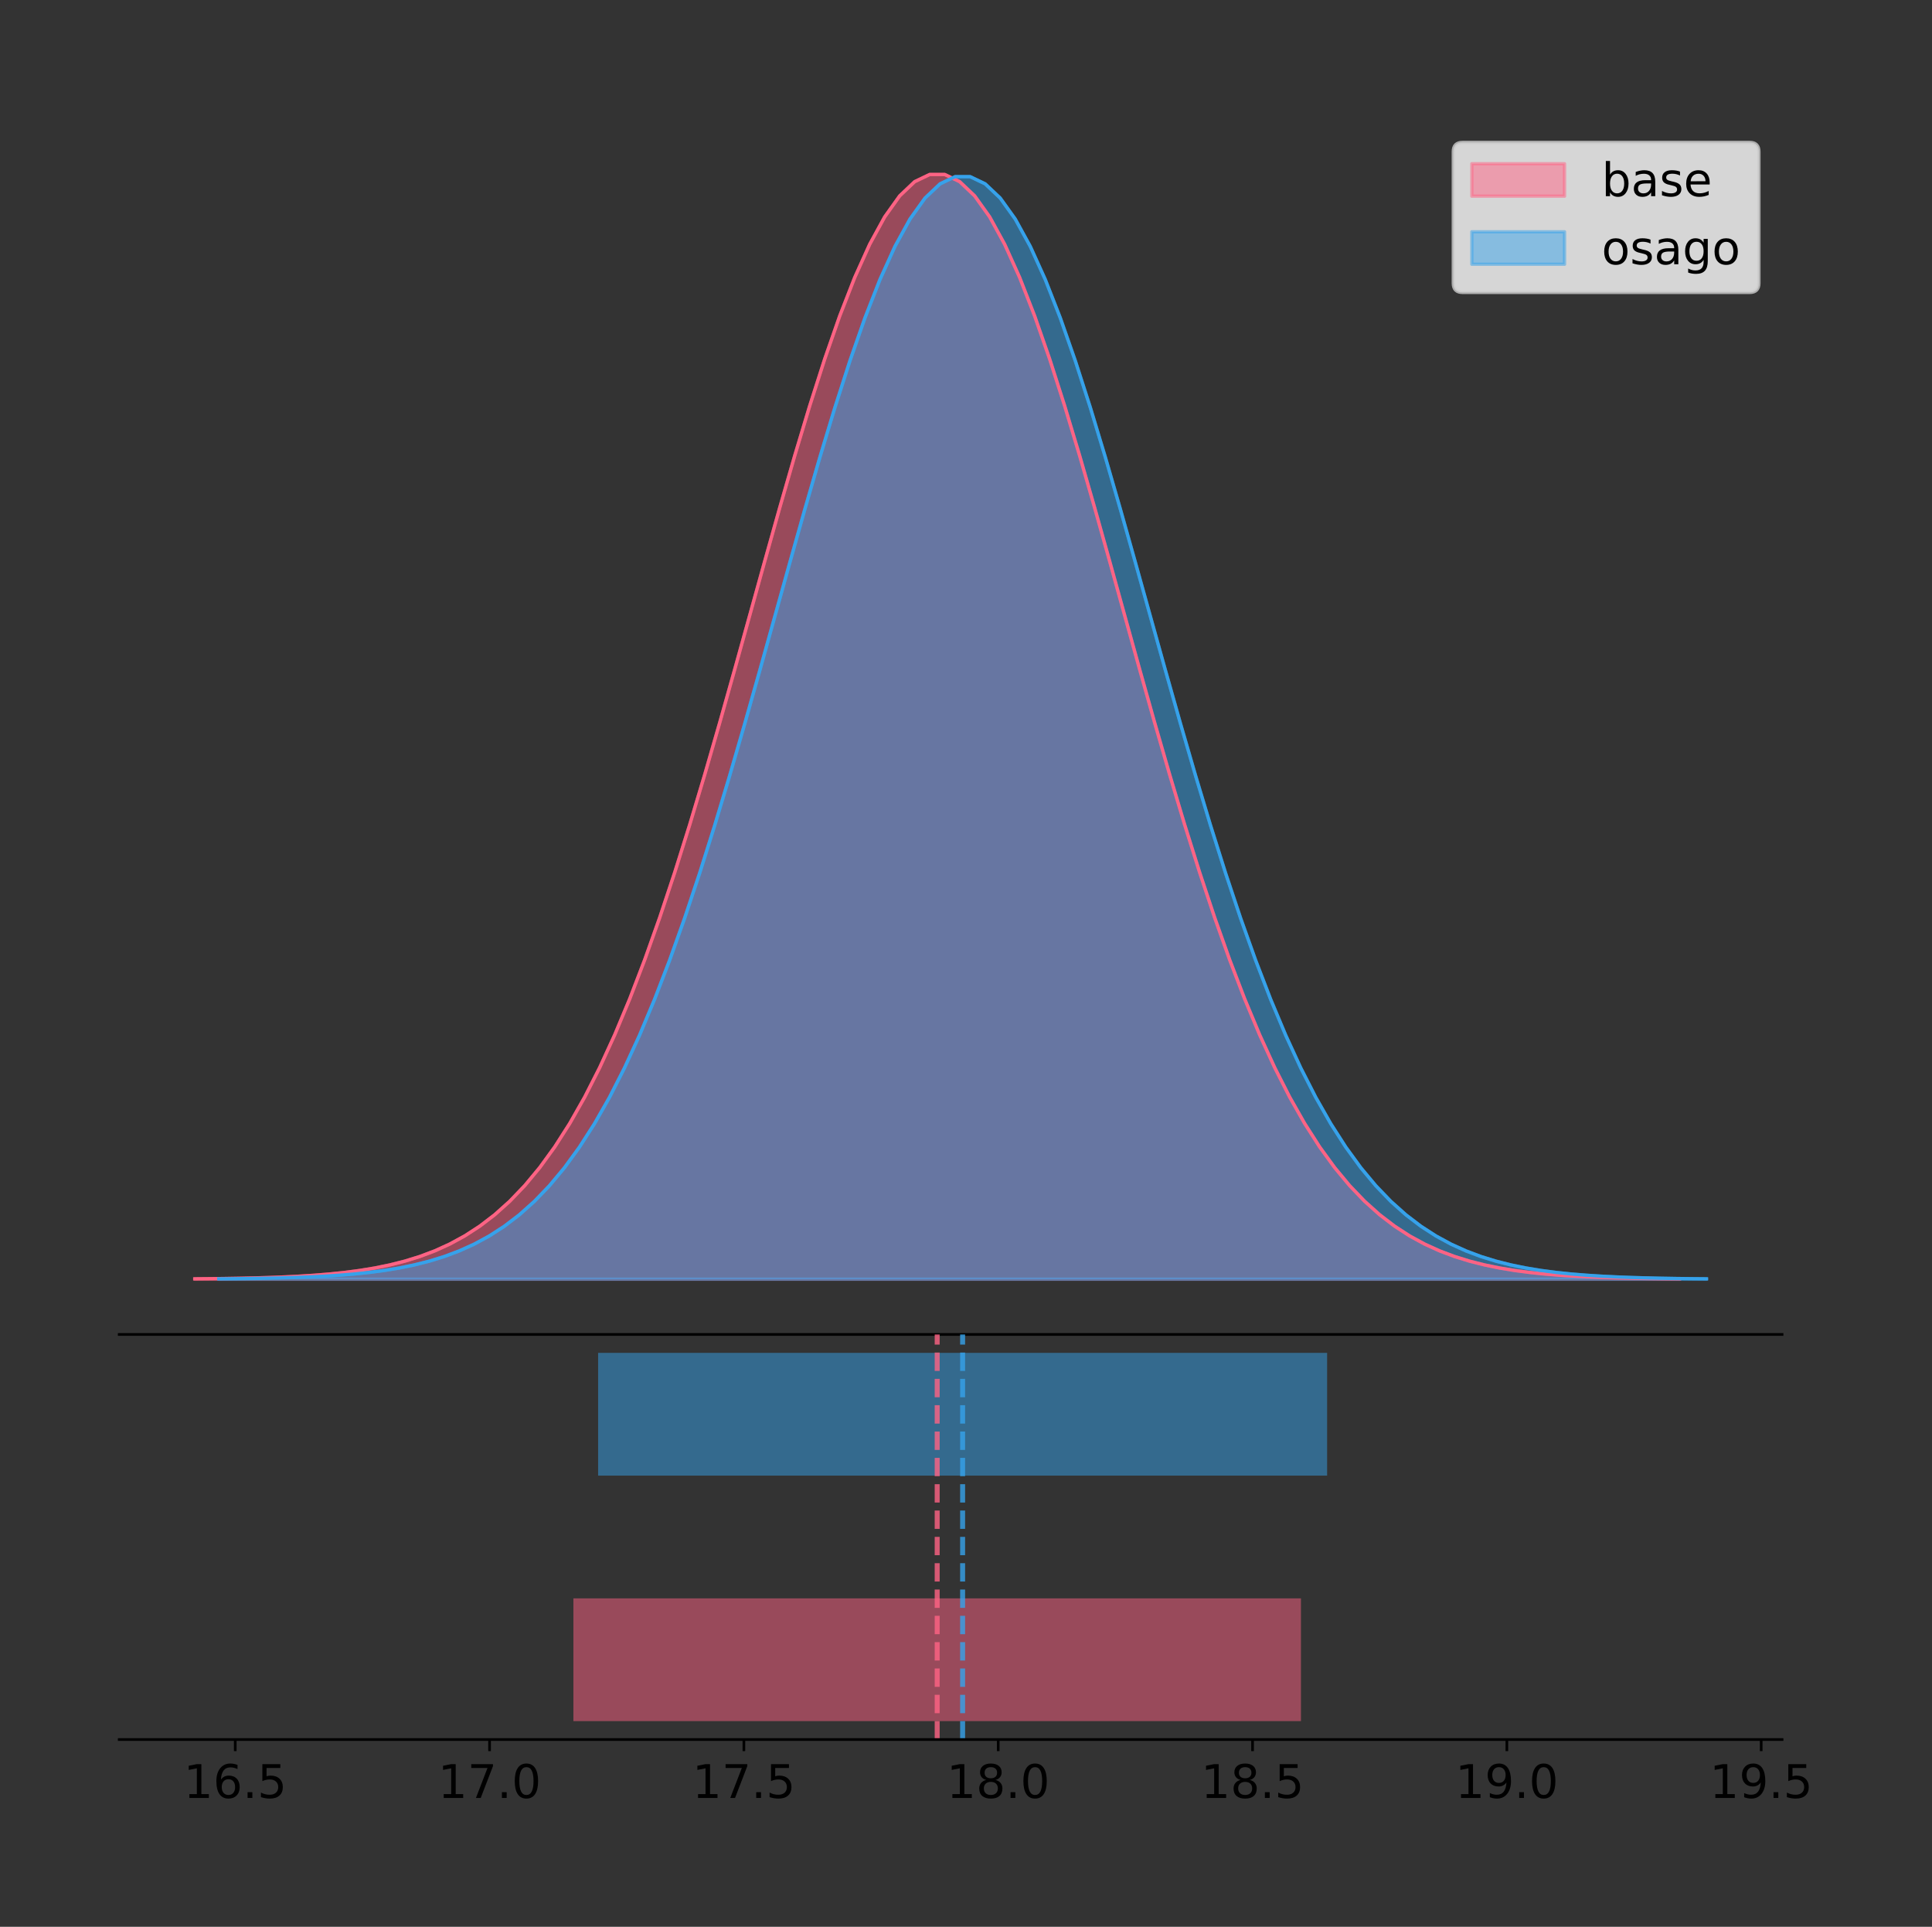 <?xml version="1.0" encoding="utf-8" standalone="no"?>
<!DOCTYPE svg PUBLIC "-//W3C//DTD SVG 1.1//EN"
  "http://www.w3.org/Graphics/SVG/1.1/DTD/svg11.dtd">
<!-- Created with matplotlib (https://matplotlib.org/) -->
<svg height="581.789pt" version="1.1" viewBox="0 0 583.48 581.789" width="583.48pt" xmlns="http://www.w3.org/2000/svg" xmlns:xlink="http://www.w3.org/1999/xlink">
 <rect x="0" y="0" width="583.48" height="581.789" fill="#333333" stroke="none"/>
 <defs>
  <style type="text/css">
*{stroke-linecap:butt;stroke-linejoin:round;}
  </style>
 </defs>
 <g id="figure_1">
  <g id="patch_1">
   <path d="M 0 581.789 
L 583.48 581.789 
L 583.48 0 
L 0 0 
z
" style="fill:none;"/>
  </g>
  <g id="axes_1">
   <g id="patch_2">
    <path d="M 36 402.93 
L 538.2 402.93 
L 538.2 36 
L 36 36 
z
" style="fill:none;"/>
   </g>
   <g id="PolyCollection_1">
    <defs>
     <path d="M 58.827 -195.538 
L 58.827 -195.65 
L 63.357 -195.692 
L 67.886 -195.749 
L 72.416 -195.825 
L 76.945 -195.925 
L 81.475 -196.058 
L 86.004 -196.23 
L 90.534 -196.455 
L 95.063 -196.744 
L 99.593 -197.115 
L 104.122 -197.585 
L 108.652 -198.179 
L 113.181 -198.923 
L 117.711 -199.848 
L 122.24 -200.99 
L 126.77 -202.39 
L 131.299 -204.093 
L 135.828 -206.151 
L 140.358 -208.617 
L 144.887 -211.552 
L 149.417 -215.017 
L 153.946 -219.078 
L 158.476 -223.801 
L 163.005 -229.25 
L 167.535 -235.488 
L 172.064 -242.572 
L 176.594 -250.552 
L 181.123 -259.468 
L 185.653 -269.344 
L 190.182 -280.192 
L 194.712 -292.002 
L 199.241 -304.744 
L 203.771 -318.365 
L 208.3 -332.786 
L 212.83 -347.901 
L 217.359 -363.58 
L 221.889 -379.667 
L 226.418 -395.98 
L 230.948 -412.318 
L 235.477 -428.462 
L 240.007 -444.18 
L 244.536 -459.23 
L 249.066 -473.372 
L 253.595 -486.366 
L 258.125 -497.987 
L 262.654 -508.025 
L 267.183 -516.294 
L 271.713 -522.64 
L 276.242 -526.94 
L 280.772 -529.111 
L 285.301 -529.111 
L 289.831 -526.94 
L 294.36 -522.64 
L 298.89 -516.294 
L 303.419 -508.025 
L 307.949 -497.987 
L 312.478 -486.366 
L 317.008 -473.372 
L 321.537 -459.23 
L 326.067 -444.18 
L 330.596 -428.462 
L 335.126 -412.318 
L 339.655 -395.98 
L 344.185 -379.667 
L 348.714 -363.58 
L 353.244 -347.901 
L 357.773 -332.786 
L 362.303 -318.365 
L 366.832 -304.744 
L 371.362 -292.002 
L 375.891 -280.192 
L 380.421 -269.344 
L 384.95 -259.468 
L 389.48 -250.552 
L 394.009 -242.572 
L 398.538 -235.488 
L 403.068 -229.25 
L 407.597 -223.801 
L 412.127 -219.078 
L 416.656 -215.017 
L 421.186 -211.552 
L 425.715 -208.617 
L 430.245 -206.151 
L 434.774 -204.093 
L 439.304 -202.39 
L 443.833 -200.99 
L 448.363 -199.848 
L 452.892 -198.923 
L 457.422 -198.179 
L 461.951 -197.585 
L 466.481 -197.115 
L 471.01 -196.744 
L 475.54 -196.455 
L 480.069 -196.23 
L 484.599 -196.058 
L 489.128 -195.925 
L 493.658 -195.825 
L 498.187 -195.749 
L 502.717 -195.692 
L 507.246 -195.65 
L 507.246 -195.538 
L 507.246 -195.538 
L 502.717 -195.538 
L 498.187 -195.538 
L 493.658 -195.538 
L 489.128 -195.538 
L 484.599 -195.538 
L 480.069 -195.538 
L 475.54 -195.538 
L 471.01 -195.538 
L 466.481 -195.538 
L 461.951 -195.538 
L 457.422 -195.538 
L 452.892 -195.538 
L 448.363 -195.538 
L 443.833 -195.538 
L 439.304 -195.538 
L 434.774 -195.538 
L 430.245 -195.538 
L 425.715 -195.538 
L 421.186 -195.538 
L 416.656 -195.538 
L 412.127 -195.538 
L 407.597 -195.538 
L 403.068 -195.538 
L 398.538 -195.538 
L 394.009 -195.538 
L 389.48 -195.538 
L 384.95 -195.538 
L 380.421 -195.538 
L 375.891 -195.538 
L 371.362 -195.538 
L 366.832 -195.538 
L 362.303 -195.538 
L 357.773 -195.538 
L 353.244 -195.538 
L 348.714 -195.538 
L 344.185 -195.538 
L 339.655 -195.538 
L 335.126 -195.538 
L 330.596 -195.538 
L 326.067 -195.538 
L 321.537 -195.538 
L 317.008 -195.538 
L 312.478 -195.538 
L 307.949 -195.538 
L 303.419 -195.538 
L 298.89 -195.538 
L 294.36 -195.538 
L 289.831 -195.538 
L 285.301 -195.538 
L 280.772 -195.538 
L 276.242 -195.538 
L 271.713 -195.538 
L 267.183 -195.538 
L 262.654 -195.538 
L 258.125 -195.538 
L 253.595 -195.538 
L 249.066 -195.538 
L 244.536 -195.538 
L 240.007 -195.538 
L 235.477 -195.538 
L 230.948 -195.538 
L 226.418 -195.538 
L 221.889 -195.538 
L 217.359 -195.538 
L 212.83 -195.538 
L 208.3 -195.538 
L 203.771 -195.538 
L 199.241 -195.538 
L 194.712 -195.538 
L 190.182 -195.538 
L 185.653 -195.538 
L 181.123 -195.538 
L 176.594 -195.538 
L 172.064 -195.538 
L 167.535 -195.538 
L 163.005 -195.538 
L 158.476 -195.538 
L 153.946 -195.538 
L 149.417 -195.538 
L 144.887 -195.538 
L 140.358 -195.538 
L 135.828 -195.538 
L 131.299 -195.538 
L 126.77 -195.538 
L 122.24 -195.538 
L 117.711 -195.538 
L 113.181 -195.538 
L 108.652 -195.538 
L 104.122 -195.538 
L 99.593 -195.538 
L 95.063 -195.538 
L 90.534 -195.538 
L 86.004 -195.538 
L 81.475 -195.538 
L 76.945 -195.538 
L 72.416 -195.538 
L 67.886 -195.538 
L 63.357 -195.538 
L 58.827 -195.538 
z
" id="m4044a03b87" style="stroke:#ff6384;stroke-opacity:0.5;"/>
    </defs>
    <g clip-path="url(#pcaab823e23)">
     <use style="fill:#ff6384;fill-opacity:0.5;stroke:#ff6384;stroke-opacity:0.5;" x="0" xlink:href="#m4044a03b87" y="581.789"/>
    </g>
   </g>
   <g id="PolyCollection_2">
    <defs>
     <path d="M 66.062 -195.538 
L 66.062 -195.65 
L 70.601 -195.692 
L 75.139 -195.749 
L 79.678 -195.824 
L 84.216 -195.925 
L 88.755 -196.057 
L 93.293 -196.229 
L 97.832 -196.453 
L 102.37 -196.742 
L 106.909 -197.112 
L 111.447 -197.581 
L 115.986 -198.174 
L 120.524 -198.916 
L 125.063 -199.839 
L 129.601 -200.979 
L 134.14 -202.376 
L 138.678 -204.076 
L 143.217 -206.13 
L 147.755 -208.591 
L 152.293 -211.52 
L 156.832 -214.978 
L 161.37 -219.031 
L 165.909 -223.745 
L 170.447 -229.183 
L 174.986 -235.409 
L 179.524 -242.479 
L 184.063 -250.443 
L 188.601 -259.341 
L 193.14 -269.198 
L 197.678 -280.024 
L 202.217 -291.811 
L 206.755 -304.528 
L 211.294 -318.122 
L 215.832 -332.513 
L 220.371 -347.599 
L 224.909 -363.247 
L 229.448 -379.301 
L 233.986 -395.582 
L 238.525 -411.888 
L 243.063 -428 
L 247.602 -443.686 
L 252.14 -458.707 
L 256.679 -472.82 
L 261.217 -485.789 
L 265.756 -497.386 
L 270.294 -507.404 
L 274.833 -515.658 
L 279.371 -521.99 
L 283.91 -526.282 
L 288.448 -528.449 
L 292.987 -528.449 
L 297.525 -526.282 
L 302.064 -521.99 
L 306.602 -515.658 
L 311.141 -507.404 
L 315.679 -497.386 
L 320.218 -485.789 
L 324.756 -472.82 
L 329.295 -458.707 
L 333.833 -443.686 
L 338.372 -428 
L 342.91 -411.888 
L 347.449 -395.582 
L 351.987 -379.301 
L 356.526 -363.247 
L 361.064 -347.599 
L 365.603 -332.513 
L 370.141 -318.122 
L 374.68 -304.528 
L 379.218 -291.811 
L 383.757 -280.024 
L 388.295 -269.198 
L 392.833 -259.341 
L 397.372 -250.443 
L 401.91 -242.479 
L 406.449 -235.409 
L 410.987 -229.183 
L 415.526 -223.745 
L 420.064 -219.031 
L 424.603 -214.978 
L 429.141 -211.52 
L 433.68 -208.591 
L 438.218 -206.13 
L 442.757 -204.076 
L 447.295 -202.376 
L 451.834 -200.979 
L 456.372 -199.839 
L 460.911 -198.916 
L 465.449 -198.174 
L 469.988 -197.581 
L 474.526 -197.112 
L 479.065 -196.742 
L 483.603 -196.453 
L 488.142 -196.229 
L 492.68 -196.057 
L 497.219 -195.925 
L 501.757 -195.824 
L 506.296 -195.749 
L 510.834 -195.692 
L 515.373 -195.65 
L 515.373 -195.538 
L 515.373 -195.538 
L 510.834 -195.538 
L 506.296 -195.538 
L 501.757 -195.538 
L 497.219 -195.538 
L 492.68 -195.538 
L 488.142 -195.538 
L 483.603 -195.538 
L 479.065 -195.538 
L 474.526 -195.538 
L 469.988 -195.538 
L 465.449 -195.538 
L 460.911 -195.538 
L 456.372 -195.538 
L 451.834 -195.538 
L 447.295 -195.538 
L 442.757 -195.538 
L 438.218 -195.538 
L 433.68 -195.538 
L 429.141 -195.538 
L 424.603 -195.538 
L 420.064 -195.538 
L 415.526 -195.538 
L 410.987 -195.538 
L 406.449 -195.538 
L 401.91 -195.538 
L 397.372 -195.538 
L 392.833 -195.538 
L 388.295 -195.538 
L 383.757 -195.538 
L 379.218 -195.538 
L 374.68 -195.538 
L 370.141 -195.538 
L 365.603 -195.538 
L 361.064 -195.538 
L 356.526 -195.538 
L 351.987 -195.538 
L 347.449 -195.538 
L 342.91 -195.538 
L 338.372 -195.538 
L 333.833 -195.538 
L 329.295 -195.538 
L 324.756 -195.538 
L 320.218 -195.538 
L 315.679 -195.538 
L 311.141 -195.538 
L 306.602 -195.538 
L 302.064 -195.538 
L 297.525 -195.538 
L 292.987 -195.538 
L 288.448 -195.538 
L 283.91 -195.538 
L 279.371 -195.538 
L 274.833 -195.538 
L 270.294 -195.538 
L 265.756 -195.538 
L 261.217 -195.538 
L 256.679 -195.538 
L 252.14 -195.538 
L 247.602 -195.538 
L 243.063 -195.538 
L 238.525 -195.538 
L 233.986 -195.538 
L 229.448 -195.538 
L 224.909 -195.538 
L 220.371 -195.538 
L 215.832 -195.538 
L 211.294 -195.538 
L 206.755 -195.538 
L 202.217 -195.538 
L 197.678 -195.538 
L 193.14 -195.538 
L 188.601 -195.538 
L 184.063 -195.538 
L 179.524 -195.538 
L 174.986 -195.538 
L 170.447 -195.538 
L 165.909 -195.538 
L 161.37 -195.538 
L 156.832 -195.538 
L 152.293 -195.538 
L 147.755 -195.538 
L 143.217 -195.538 
L 138.678 -195.538 
L 134.14 -195.538 
L 129.601 -195.538 
L 125.063 -195.538 
L 120.524 -195.538 
L 115.986 -195.538 
L 111.447 -195.538 
L 106.909 -195.538 
L 102.37 -195.538 
L 97.832 -195.538 
L 93.293 -195.538 
L 88.755 -195.538 
L 84.216 -195.538 
L 79.678 -195.538 
L 75.139 -195.538 
L 70.601 -195.538 
L 66.062 -195.538 
z
" id="mbb533073ea" style="stroke:#36a2eb;stroke-opacity:0.5;"/>
    </defs>
    <g clip-path="url(#pcaab823e23)">
     <use style="fill:#36a2eb;fill-opacity:0.5;stroke:#36a2eb;stroke-opacity:0.5;" x="0" xlink:href="#mbb533073ea" y="581.789"/>
    </g>
   </g>
   <g id="line2d_1">
    <path clip-path="url(#pcaab823e23)" d="M 58.827 386.139 
L 63.357 386.097 
L 67.886 386.04 
L 72.416 385.965 
L 76.945 385.864 
L 81.475 385.732 
L 86.004 385.559 
L 90.534 385.334 
L 95.063 385.045 
L 99.593 384.675 
L 104.122 384.204 
L 108.652 383.61 
L 113.181 382.867 
L 117.711 381.941 
L 122.24 380.799 
L 126.77 379.399 
L 131.299 377.696 
L 135.828 375.639 
L 140.358 373.172 
L 144.887 370.238 
L 149.417 366.772 
L 153.946 362.711 
L 158.476 357.989 
L 163.005 352.539 
L 167.535 346.301 
L 172.064 339.217 
L 176.594 331.237 
L 181.123 322.322 
L 185.653 312.445 
L 190.182 301.597 
L 194.712 289.787 
L 199.241 277.045 
L 203.771 263.424 
L 208.3 249.004 
L 212.83 233.888 
L 217.359 218.209 
L 221.889 202.123 
L 226.418 185.809 
L 230.948 169.471 
L 235.477 153.327 
L 240.007 137.61 
L 244.536 122.559 
L 249.066 108.418 
L 253.595 95.423 
L 258.125 83.803 
L 262.654 73.765 
L 267.183 65.495 
L 271.713 59.15 
L 276.242 54.85 
L 280.772 52.679 
L 285.301 52.679 
L 289.831 54.85 
L 294.36 59.15 
L 298.89 65.495 
L 303.419 73.765 
L 307.949 83.803 
L 312.478 95.423 
L 317.008 108.418 
L 321.537 122.559 
L 326.067 137.61 
L 330.596 153.327 
L 335.126 169.471 
L 339.655 185.809 
L 344.185 202.123 
L 348.714 218.209 
L 353.244 233.888 
L 357.773 249.004 
L 362.303 263.424 
L 366.832 277.045 
L 371.362 289.787 
L 375.891 301.597 
L 380.421 312.445 
L 384.95 322.322 
L 389.48 331.237 
L 394.009 339.217 
L 398.538 346.301 
L 403.068 352.539 
L 407.597 357.989 
L 412.127 362.711 
L 416.656 366.772 
L 421.186 370.238 
L 425.715 373.172 
L 430.245 375.639 
L 434.774 377.696 
L 439.304 379.399 
L 443.833 380.799 
L 448.363 381.941 
L 452.892 382.867 
L 457.422 383.61 
L 461.951 384.204 
L 466.481 384.675 
L 471.01 385.045 
L 475.54 385.334 
L 480.069 385.559 
L 484.599 385.732 
L 489.128 385.864 
L 493.658 385.965 
L 498.187 386.04 
L 502.717 386.097 
L 507.246 386.139 
" style="fill:none;stroke:#ff6384;stroke-linecap:square;"/>
   </g>
   <g id="line2d_2">
    <path clip-path="url(#pcaab823e23)" d="M 66.062 386.14 
L 70.601 386.097 
L 75.139 386.041 
L 79.678 385.965 
L 84.216 385.865 
L 88.755 385.733 
L 93.293 385.56 
L 97.832 385.336 
L 102.37 385.047 
L 106.909 384.678 
L 111.447 384.208 
L 115.986 383.616 
L 120.524 382.873 
L 125.063 381.95 
L 129.601 380.81 
L 134.14 379.413 
L 138.678 377.713 
L 143.217 375.66 
L 147.755 373.198 
L 152.293 370.27 
L 156.832 366.811 
L 161.37 362.758 
L 165.909 358.045 
L 170.447 352.606 
L 174.986 346.381 
L 179.524 339.31 
L 184.063 331.346 
L 188.601 322.449 
L 193.14 312.592 
L 197.678 301.765 
L 202.217 289.979 
L 206.755 277.262 
L 211.294 263.668 
L 215.832 249.276 
L 220.371 234.191 
L 224.909 218.542 
L 229.448 202.488 
L 233.986 186.207 
L 238.525 169.901 
L 243.063 153.789 
L 247.602 138.103 
L 252.14 123.082 
L 256.679 108.969 
L 261.217 96.001 
L 265.756 84.403 
L 270.294 74.385 
L 274.833 66.132 
L 279.371 59.799 
L 283.91 55.507 
L 288.448 53.341 
L 292.987 53.341 
L 297.525 55.507 
L 302.064 59.799 
L 306.602 66.132 
L 311.141 74.385 
L 315.679 84.403 
L 320.218 96.001 
L 324.756 108.969 
L 329.295 123.082 
L 333.833 138.103 
L 338.372 153.789 
L 342.91 169.901 
L 347.449 186.207 
L 351.987 202.488 
L 356.526 218.542 
L 361.064 234.191 
L 365.603 249.276 
L 370.141 263.668 
L 374.68 277.262 
L 379.218 289.979 
L 383.757 301.765 
L 388.295 312.592 
L 392.833 322.449 
L 397.372 331.346 
L 401.91 339.31 
L 406.449 346.381 
L 410.987 352.606 
L 415.526 358.045 
L 420.064 362.758 
L 424.603 366.811 
L 429.141 370.27 
L 433.68 373.198 
L 438.218 375.66 
L 442.757 377.713 
L 447.295 379.413 
L 451.834 380.81 
L 456.372 381.95 
L 460.911 382.873 
L 465.449 383.616 
L 469.988 384.208 
L 474.526 384.678 
L 479.065 385.047 
L 483.603 385.336 
L 488.142 385.56 
L 492.68 385.733 
L 497.219 385.865 
L 501.757 385.965 
L 506.296 386.041 
L 510.834 386.097 
L 515.373 386.14 
" style="fill:none;stroke:#36a2eb;stroke-linecap:square;"/>
   </g>
   <g id="patch_3">
    <path d="M 36 402.93 
L 538.2 402.93 
" style="fill:none;stroke:#000000;stroke-linecap:square;stroke-linejoin:miter;stroke-width:0.8;"/>
   </g>
   <g id="legend_1">
    <g id="patch_4">
     <path d="M 441.707 88.299 
L 528.4 88.299 
Q 531.2 88.299 531.2 85.499 
L 531.2 45.8 
Q 531.2 43 528.4 43 
L 441.707 43 
Q 438.907 43 438.907 45.8 
L 438.907 85.499 
Q 438.907 88.299 441.707 88.299 
z
" style="fill:#ffffff;opacity:0.8;stroke:#cccccc;stroke-linejoin:miter;"/>
    </g>
    <g id="patch_5">
     <path d="M 444.507 59.238 
L 472.507 59.238 
L 472.507 49.438 
L 444.507 49.438 
z
" style="fill:#ff6384;opacity:0.5;stroke:#ff6384;stroke-linejoin:miter;"/>
    </g>
    <g id="text_1">
     <!-- base -->
     <defs>
      <path d="M 48.688 27.297 
Q 48.688 37.203 44.609 42.844 
Q 40.531 48.484 33.406 48.484 
Q 26.266 48.484 22.188 42.844 
Q 18.109 37.203 18.109 27.297 
Q 18.109 17.391 22.188 11.75 
Q 26.266 6.109 33.406 6.109 
Q 40.531 6.109 44.609 11.75 
Q 48.688 17.391 48.688 27.297 
z
M 18.109 46.391 
Q 20.953 51.266 25.266 53.625 
Q 29.594 56 35.594 56 
Q 45.562 56 51.781 48.094 
Q 58.016 40.188 58.016 27.297 
Q 58.016 14.406 51.781 6.484 
Q 45.562 -1.422 35.594 -1.422 
Q 29.594 -1.422 25.266 0.953 
Q 20.953 3.328 18.109 8.203 
L 18.109 0 
L 9.078 0 
L 9.078 75.984 
L 18.109 75.984 
z
" id="DejaVuSans-98"/>
      <path d="M 34.281 27.484 
Q 23.391 27.484 19.188 25 
Q 14.984 22.516 14.984 16.5 
Q 14.984 11.719 18.141 8.906 
Q 21.297 6.109 26.703 6.109 
Q 34.188 6.109 38.703 11.406 
Q 43.219 16.703 43.219 25.484 
L 43.219 27.484 
z
M 52.203 31.203 
L 52.203 0 
L 43.219 0 
L 43.219 8.297 
Q 40.141 3.328 35.547 0.953 
Q 30.953 -1.422 24.312 -1.422 
Q 15.922 -1.422 10.953 3.297 
Q 6 8.016 6 15.922 
Q 6 25.141 12.172 29.828 
Q 18.359 34.516 30.609 34.516 
L 43.219 34.516 
L 43.219 35.406 
Q 43.219 41.609 39.141 45 
Q 35.062 48.391 27.688 48.391 
Q 23 48.391 18.547 47.266 
Q 14.109 46.141 10.016 43.891 
L 10.016 52.203 
Q 14.938 54.109 19.578 55.047 
Q 24.219 56 28.609 56 
Q 40.484 56 46.344 49.844 
Q 52.203 43.703 52.203 31.203 
z
" id="DejaVuSans-97"/>
      <path d="M 44.281 53.078 
L 44.281 44.578 
Q 40.484 46.531 36.375 47.5 
Q 32.281 48.484 27.875 48.484 
Q 21.188 48.484 17.844 46.438 
Q 14.5 44.391 14.5 40.281 
Q 14.5 37.156 16.891 35.375 
Q 19.281 33.594 26.516 31.984 
L 29.594 31.297 
Q 39.156 29.25 43.188 25.516 
Q 47.219 21.781 47.219 15.094 
Q 47.219 7.469 41.188 3.016 
Q 35.156 -1.422 24.609 -1.422 
Q 20.219 -1.422 15.453 -0.562 
Q 10.688 0.297 5.422 2 
L 5.422 11.281 
Q 10.406 8.688 15.234 7.391 
Q 20.062 6.109 24.812 6.109 
Q 31.156 6.109 34.562 8.281 
Q 37.984 10.453 37.984 14.406 
Q 37.984 18.062 35.516 20.016 
Q 33.062 21.969 24.703 23.781 
L 21.578 24.516 
Q 13.234 26.266 9.516 29.906 
Q 5.812 33.547 5.812 39.891 
Q 5.812 47.609 11.281 51.797 
Q 16.75 56 26.812 56 
Q 31.781 56 36.172 55.266 
Q 40.578 54.547 44.281 53.078 
z
" id="DejaVuSans-115"/>
      <path d="M 56.203 29.594 
L 56.203 25.203 
L 14.891 25.203 
Q 15.484 15.922 20.484 11.062 
Q 25.484 6.203 34.422 6.203 
Q 39.594 6.203 44.453 7.469 
Q 49.312 8.734 54.109 11.281 
L 54.109 2.781 
Q 49.266 0.734 44.188 -0.344 
Q 39.109 -1.422 33.891 -1.422 
Q 20.797 -1.422 13.156 6.188 
Q 5.516 13.812 5.516 26.812 
Q 5.516 40.234 12.766 48.109 
Q 20.016 56 32.328 56 
Q 43.359 56 49.781 48.891 
Q 56.203 41.797 56.203 29.594 
z
M 47.219 32.234 
Q 47.125 39.594 43.094 43.984 
Q 39.062 48.391 32.422 48.391 
Q 24.906 48.391 20.391 44.141 
Q 15.875 39.891 15.188 32.172 
z
" id="DejaVuSans-101"/>
     </defs>
     <g transform="translate(483.707 59.238)scale(0.14 -0.14)">
      <use xlink:href="#DejaVuSans-98"/>
      <use x="63.477" xlink:href="#DejaVuSans-97"/>
      <use x="124.756" xlink:href="#DejaVuSans-115"/>
      <use x="176.855" xlink:href="#DejaVuSans-101"/>
     </g>
    </g>
    <g id="patch_6">
     <path d="M 444.507 79.787 
L 472.507 79.787 
L 472.507 69.987 
L 444.507 69.987 
z
" style="fill:#36a2eb;opacity:0.5;stroke:#36a2eb;stroke-linejoin:miter;"/>
    </g>
    <g id="text_2">
     <!-- osago -->
     <defs>
      <path d="M 30.609 48.391 
Q 23.391 48.391 19.188 42.75 
Q 14.984 37.109 14.984 27.297 
Q 14.984 17.484 19.156 11.844 
Q 23.344 6.203 30.609 6.203 
Q 37.797 6.203 41.984 11.859 
Q 46.188 17.531 46.188 27.297 
Q 46.188 37.016 41.984 42.703 
Q 37.797 48.391 30.609 48.391 
z
M 30.609 56 
Q 42.328 56 49.016 48.375 
Q 55.719 40.766 55.719 27.297 
Q 55.719 13.875 49.016 6.219 
Q 42.328 -1.422 30.609 -1.422 
Q 18.844 -1.422 12.172 6.219 
Q 5.516 13.875 5.516 27.297 
Q 5.516 40.766 12.172 48.375 
Q 18.844 56 30.609 56 
z
" id="DejaVuSans-111"/>
      <path d="M 45.406 27.984 
Q 45.406 37.75 41.375 43.109 
Q 37.359 48.484 30.078 48.484 
Q 22.859 48.484 18.828 43.109 
Q 14.797 37.75 14.797 27.984 
Q 14.797 18.266 18.828 12.891 
Q 22.859 7.516 30.078 7.516 
Q 37.359 7.516 41.375 12.891 
Q 45.406 18.266 45.406 27.984 
z
M 54.391 6.781 
Q 54.391 -7.172 48.188 -13.984 
Q 42 -20.797 29.203 -20.797 
Q 24.469 -20.797 20.266 -20.094 
Q 16.062 -19.391 12.109 -17.922 
L 12.109 -9.188 
Q 16.062 -11.328 19.922 -12.344 
Q 23.781 -13.375 27.781 -13.375 
Q 36.625 -13.375 41.016 -8.766 
Q 45.406 -4.156 45.406 5.172 
L 45.406 9.625 
Q 42.625 4.781 38.281 2.391 
Q 33.938 0 27.875 0 
Q 17.828 0 11.672 7.656 
Q 5.516 15.328 5.516 27.984 
Q 5.516 40.672 11.672 48.328 
Q 17.828 56 27.875 56 
Q 33.938 56 38.281 53.609 
Q 42.625 51.219 45.406 46.391 
L 45.406 54.688 
L 54.391 54.688 
z
" id="DejaVuSans-103"/>
     </defs>
     <g transform="translate(483.707 79.787)scale(0.14 -0.14)">
      <use xlink:href="#DejaVuSans-111"/>
      <use x="61.182" xlink:href="#DejaVuSans-115"/>
      <use x="113.281" xlink:href="#DejaVuSans-97"/>
      <use x="174.561" xlink:href="#DejaVuSans-103"/>
      <use x="238.037" xlink:href="#DejaVuSans-111"/>
     </g>
    </g>
   </g>
  </g>
  <g id="axes_2">
   <g id="patch_7">
    <path d="M 36 525.24 
L 538.2 525.24 
L 538.2 402.93 
L 36 402.93 
z
" style="fill:none;"/>
   </g>
   <g id="patch_8">
    <path clip-path="url(#p54e2b783c8)" d="M 173.174 519.68 
L 392.899 519.68 
L 392.899 482.617 
L 173.174 482.617 
z
" style="fill:#ff6384;opacity:0.5;"/>
   </g>
   <g id="patch_9">
    <path clip-path="url(#p54e2b783c8)" d="M 180.636 445.553 
L 400.799 445.553 
L 400.799 408.49 
L 180.636 408.49 
z
" style="fill:#36a2eb;opacity:0.5;"/>
   </g>
   <g id="matplotlib.axis_1">
    <g id="xtick_1">
     <g id="line2d_3">
      <defs>
       <path d="M 0 0 
L 0 3.5 
" id="meedcf8eabe" style="stroke:#000000;stroke-width:0.8;"/>
      </defs>
      <g>
       <use style="stroke:#000000;stroke-width:0.8;" x="71.047" xlink:href="#meedcf8eabe" y="525.24"/>
      </g>
     </g>
     <g id="text_3">
      <!-- 16.5 -->
      <defs>
       <path d="M 12.406 8.297 
L 28.516 8.297 
L 28.516 63.922 
L 10.984 60.406 
L 10.984 69.391 
L 28.422 72.906 
L 38.281 72.906 
L 38.281 8.297 
L 54.391 8.297 
L 54.391 0 
L 12.406 0 
z
" id="DejaVuSans-49"/>
       <path d="M 33.016 40.375 
Q 26.375 40.375 22.484 35.828 
Q 18.609 31.297 18.609 23.391 
Q 18.609 15.531 22.484 10.953 
Q 26.375 6.391 33.016 6.391 
Q 39.656 6.391 43.531 10.953 
Q 47.406 15.531 47.406 23.391 
Q 47.406 31.297 43.531 35.828 
Q 39.656 40.375 33.016 40.375 
z
M 52.594 71.297 
L 52.594 62.312 
Q 48.875 64.062 45.094 64.984 
Q 41.312 65.922 37.594 65.922 
Q 27.828 65.922 22.672 59.328 
Q 17.531 52.734 16.797 39.406 
Q 19.672 43.656 24.016 45.922 
Q 28.375 48.188 33.594 48.188 
Q 44.578 48.188 50.953 41.516 
Q 57.328 34.859 57.328 23.391 
Q 57.328 12.156 50.688 5.359 
Q 44.047 -1.422 33.016 -1.422 
Q 20.359 -1.422 13.672 8.266 
Q 6.984 17.969 6.984 36.375 
Q 6.984 53.656 15.188 63.938 
Q 23.391 74.219 37.203 74.219 
Q 40.922 74.219 44.703 73.484 
Q 48.484 72.75 52.594 71.297 
z
" id="DejaVuSans-54"/>
       <path d="M 10.688 12.406 
L 21 12.406 
L 21 0 
L 10.688 0 
z
" id="DejaVuSans-46"/>
       <path d="M 10.797 72.906 
L 49.516 72.906 
L 49.516 64.594 
L 19.828 64.594 
L 19.828 46.734 
Q 21.969 47.469 24.109 47.828 
Q 26.266 48.188 28.422 48.188 
Q 40.625 48.188 47.75 41.5 
Q 54.891 34.812 54.891 23.391 
Q 54.891 11.625 47.562 5.094 
Q 40.234 -1.422 26.906 -1.422 
Q 22.312 -1.422 17.547 -0.641 
Q 12.797 0.141 7.719 1.703 
L 7.719 11.625 
Q 12.109 9.234 16.797 8.062 
Q 21.484 6.891 26.703 6.891 
Q 35.156 6.891 40.078 11.328 
Q 45.016 15.766 45.016 23.391 
Q 45.016 31 40.078 35.438 
Q 35.156 39.891 26.703 39.891 
Q 22.75 39.891 18.812 39.016 
Q 14.891 38.141 10.797 36.281 
z
" id="DejaVuSans-53"/>
      </defs>
      <g transform="translate(55.461 542.878)scale(0.14 -0.14)">
       <use xlink:href="#DejaVuSans-49"/>
       <use x="63.623" xlink:href="#DejaVuSans-54"/>
       <use x="127.246" xlink:href="#DejaVuSans-46"/>
       <use x="159.033" xlink:href="#DejaVuSans-53"/>
      </g>
     </g>
    </g>
    <g id="xtick_2">
     <g id="line2d_4">
      <g>
       <use style="stroke:#000000;stroke-width:0.8;" x="147.855" xlink:href="#meedcf8eabe" y="525.24"/>
      </g>
     </g>
     <g id="text_4">
      <!-- 17.0 -->
      <defs>
       <path d="M 8.203 72.906 
L 55.078 72.906 
L 55.078 68.703 
L 28.609 0 
L 18.312 0 
L 43.219 64.594 
L 8.203 64.594 
z
" id="DejaVuSans-55"/>
       <path d="M 31.781 66.406 
Q 24.172 66.406 20.328 58.906 
Q 16.5 51.422 16.5 36.375 
Q 16.5 21.391 20.328 13.891 
Q 24.172 6.391 31.781 6.391 
Q 39.453 6.391 43.281 13.891 
Q 47.125 21.391 47.125 36.375 
Q 47.125 51.422 43.281 58.906 
Q 39.453 66.406 31.781 66.406 
z
M 31.781 74.219 
Q 44.047 74.219 50.516 64.516 
Q 56.984 54.828 56.984 36.375 
Q 56.984 17.969 50.516 8.266 
Q 44.047 -1.422 31.781 -1.422 
Q 19.531 -1.422 13.062 8.266 
Q 6.594 17.969 6.594 36.375 
Q 6.594 54.828 13.062 64.516 
Q 19.531 74.219 31.781 74.219 
z
" id="DejaVuSans-48"/>
      </defs>
      <g transform="translate(132.269 542.878)scale(0.14 -0.14)">
       <use xlink:href="#DejaVuSans-49"/>
       <use x="63.623" xlink:href="#DejaVuSans-55"/>
       <use x="127.246" xlink:href="#DejaVuSans-46"/>
       <use x="159.033" xlink:href="#DejaVuSans-48"/>
      </g>
     </g>
    </g>
    <g id="xtick_3">
     <g id="line2d_5">
      <g>
       <use style="stroke:#000000;stroke-width:0.8;" x="224.663" xlink:href="#meedcf8eabe" y="525.24"/>
      </g>
     </g>
     <g id="text_5">
      <!-- 17.5 -->
      <g transform="translate(209.077 542.878)scale(0.14 -0.14)">
       <use xlink:href="#DejaVuSans-49"/>
       <use x="63.623" xlink:href="#DejaVuSans-55"/>
       <use x="127.246" xlink:href="#DejaVuSans-46"/>
       <use x="159.033" xlink:href="#DejaVuSans-53"/>
      </g>
     </g>
    </g>
    <g id="xtick_4">
     <g id="line2d_6">
      <g>
       <use style="stroke:#000000;stroke-width:0.8;" x="301.471" xlink:href="#meedcf8eabe" y="525.24"/>
      </g>
     </g>
     <g id="text_6">
      <!-- 18.0 -->
      <defs>
       <path d="M 31.781 34.625 
Q 24.75 34.625 20.719 30.859 
Q 16.703 27.094 16.703 20.516 
Q 16.703 13.922 20.719 10.156 
Q 24.75 6.391 31.781 6.391 
Q 38.812 6.391 42.859 10.172 
Q 46.922 13.969 46.922 20.516 
Q 46.922 27.094 42.891 30.859 
Q 38.875 34.625 31.781 34.625 
z
M 21.922 38.812 
Q 15.578 40.375 12.031 44.719 
Q 8.5 49.078 8.5 55.328 
Q 8.5 64.062 14.719 69.141 
Q 20.953 74.219 31.781 74.219 
Q 42.672 74.219 48.875 69.141 
Q 55.078 64.062 55.078 55.328 
Q 55.078 49.078 51.531 44.719 
Q 48 40.375 41.703 38.812 
Q 48.828 37.156 52.797 32.312 
Q 56.781 27.484 56.781 20.516 
Q 56.781 9.906 50.312 4.234 
Q 43.844 -1.422 31.781 -1.422 
Q 19.734 -1.422 13.25 4.234 
Q 6.781 9.906 6.781 20.516 
Q 6.781 27.484 10.781 32.312 
Q 14.797 37.156 21.922 38.812 
z
M 18.312 54.391 
Q 18.312 48.734 21.844 45.562 
Q 25.391 42.391 31.781 42.391 
Q 38.141 42.391 41.719 45.562 
Q 45.312 48.734 45.312 54.391 
Q 45.312 60.062 41.719 63.234 
Q 38.141 66.406 31.781 66.406 
Q 25.391 66.406 21.844 63.234 
Q 18.312 60.062 18.312 54.391 
z
" id="DejaVuSans-56"/>
      </defs>
      <g transform="translate(285.885 542.878)scale(0.14 -0.14)">
       <use xlink:href="#DejaVuSans-49"/>
       <use x="63.623" xlink:href="#DejaVuSans-56"/>
       <use x="127.246" xlink:href="#DejaVuSans-46"/>
       <use x="159.033" xlink:href="#DejaVuSans-48"/>
      </g>
     </g>
    </g>
    <g id="xtick_5">
     <g id="line2d_7">
      <g>
       <use style="stroke:#000000;stroke-width:0.8;" x="378.278" xlink:href="#meedcf8eabe" y="525.24"/>
      </g>
     </g>
     <g id="text_7">
      <!-- 18.5 -->
      <g transform="translate(362.692 542.878)scale(0.14 -0.14)">
       <use xlink:href="#DejaVuSans-49"/>
       <use x="63.623" xlink:href="#DejaVuSans-56"/>
       <use x="127.246" xlink:href="#DejaVuSans-46"/>
       <use x="159.033" xlink:href="#DejaVuSans-53"/>
      </g>
     </g>
    </g>
    <g id="xtick_6">
     <g id="line2d_8">
      <g>
       <use style="stroke:#000000;stroke-width:0.8;" x="455.086" xlink:href="#meedcf8eabe" y="525.24"/>
      </g>
     </g>
     <g id="text_8">
      <!-- 19.0 -->
      <defs>
       <path d="M 10.984 1.516 
L 10.984 10.5 
Q 14.703 8.734 18.5 7.812 
Q 22.312 6.891 25.984 6.891 
Q 35.75 6.891 40.891 13.453 
Q 46.047 20.016 46.781 33.406 
Q 43.953 29.203 39.594 26.953 
Q 35.25 24.703 29.984 24.703 
Q 19.047 24.703 12.672 31.312 
Q 6.297 37.938 6.297 49.422 
Q 6.297 60.641 12.938 67.422 
Q 19.578 74.219 30.609 74.219 
Q 43.266 74.219 49.922 64.516 
Q 56.594 54.828 56.594 36.375 
Q 56.594 19.141 48.406 8.859 
Q 40.234 -1.422 26.422 -1.422 
Q 22.703 -1.422 18.891 -0.688 
Q 15.094 0.047 10.984 1.516 
z
M 30.609 32.422 
Q 37.25 32.422 41.125 36.953 
Q 45.016 41.5 45.016 49.422 
Q 45.016 57.281 41.125 61.844 
Q 37.25 66.406 30.609 66.406 
Q 23.969 66.406 20.094 61.844 
Q 16.219 57.281 16.219 49.422 
Q 16.219 41.5 20.094 36.953 
Q 23.969 32.422 30.609 32.422 
z
" id="DejaVuSans-57"/>
      </defs>
      <g transform="translate(439.5 542.878)scale(0.14 -0.14)">
       <use xlink:href="#DejaVuSans-49"/>
       <use x="63.623" xlink:href="#DejaVuSans-57"/>
       <use x="127.246" xlink:href="#DejaVuSans-46"/>
       <use x="159.033" xlink:href="#DejaVuSans-48"/>
      </g>
     </g>
    </g>
    <g id="xtick_7">
     <g id="line2d_9">
      <g>
       <use style="stroke:#000000;stroke-width:0.8;" x="531.894" xlink:href="#meedcf8eabe" y="525.24"/>
      </g>
     </g>
     <g id="text_9">
      <!-- 19.5 -->
      <g transform="translate(516.308 542.878)scale(0.14 -0.14)">
       <use xlink:href="#DejaVuSans-49"/>
       <use x="63.623" xlink:href="#DejaVuSans-57"/>
       <use x="127.246" xlink:href="#DejaVuSans-46"/>
       <use x="159.033" xlink:href="#DejaVuSans-53"/>
      </g>
     </g>
    </g>
   </g>
   <g id="line2d_10">
    <path clip-path="url(#p54e2b783c8)" d="M 283.037 525.24 
L 283.037 402.93 
" style="fill:none;stroke:#ff6384;stroke-dasharray:5.55,2.4;stroke-dashoffset:0;stroke-opacity:0.8;stroke-width:1.5;"/>
   </g>
   <g id="line2d_11">
    <path clip-path="url(#p54e2b783c8)" d="M 290.717 525.24 
L 290.717 402.93 
" style="fill:none;stroke:#36a2eb;stroke-dasharray:5.55,2.4;stroke-dashoffset:0;stroke-opacity:0.8;stroke-width:1.5;"/>
   </g>
   <g id="patch_10">
    <path d="M 36 525.24 
L 538.2 525.24 
" style="fill:none;stroke:#000000;stroke-linecap:square;stroke-linejoin:miter;stroke-width:0.8;"/>
   </g>
  </g>
 </g>
 <defs>
  <clipPath id="pcaab823e23">
   <rect height="366.93" width="502.2" x="36" y="36"/>
  </clipPath>
  <clipPath id="p54e2b783c8">
   <rect height="122.31" width="502.2" x="36" y="402.93"/>
  </clipPath>
 </defs>
</svg>
